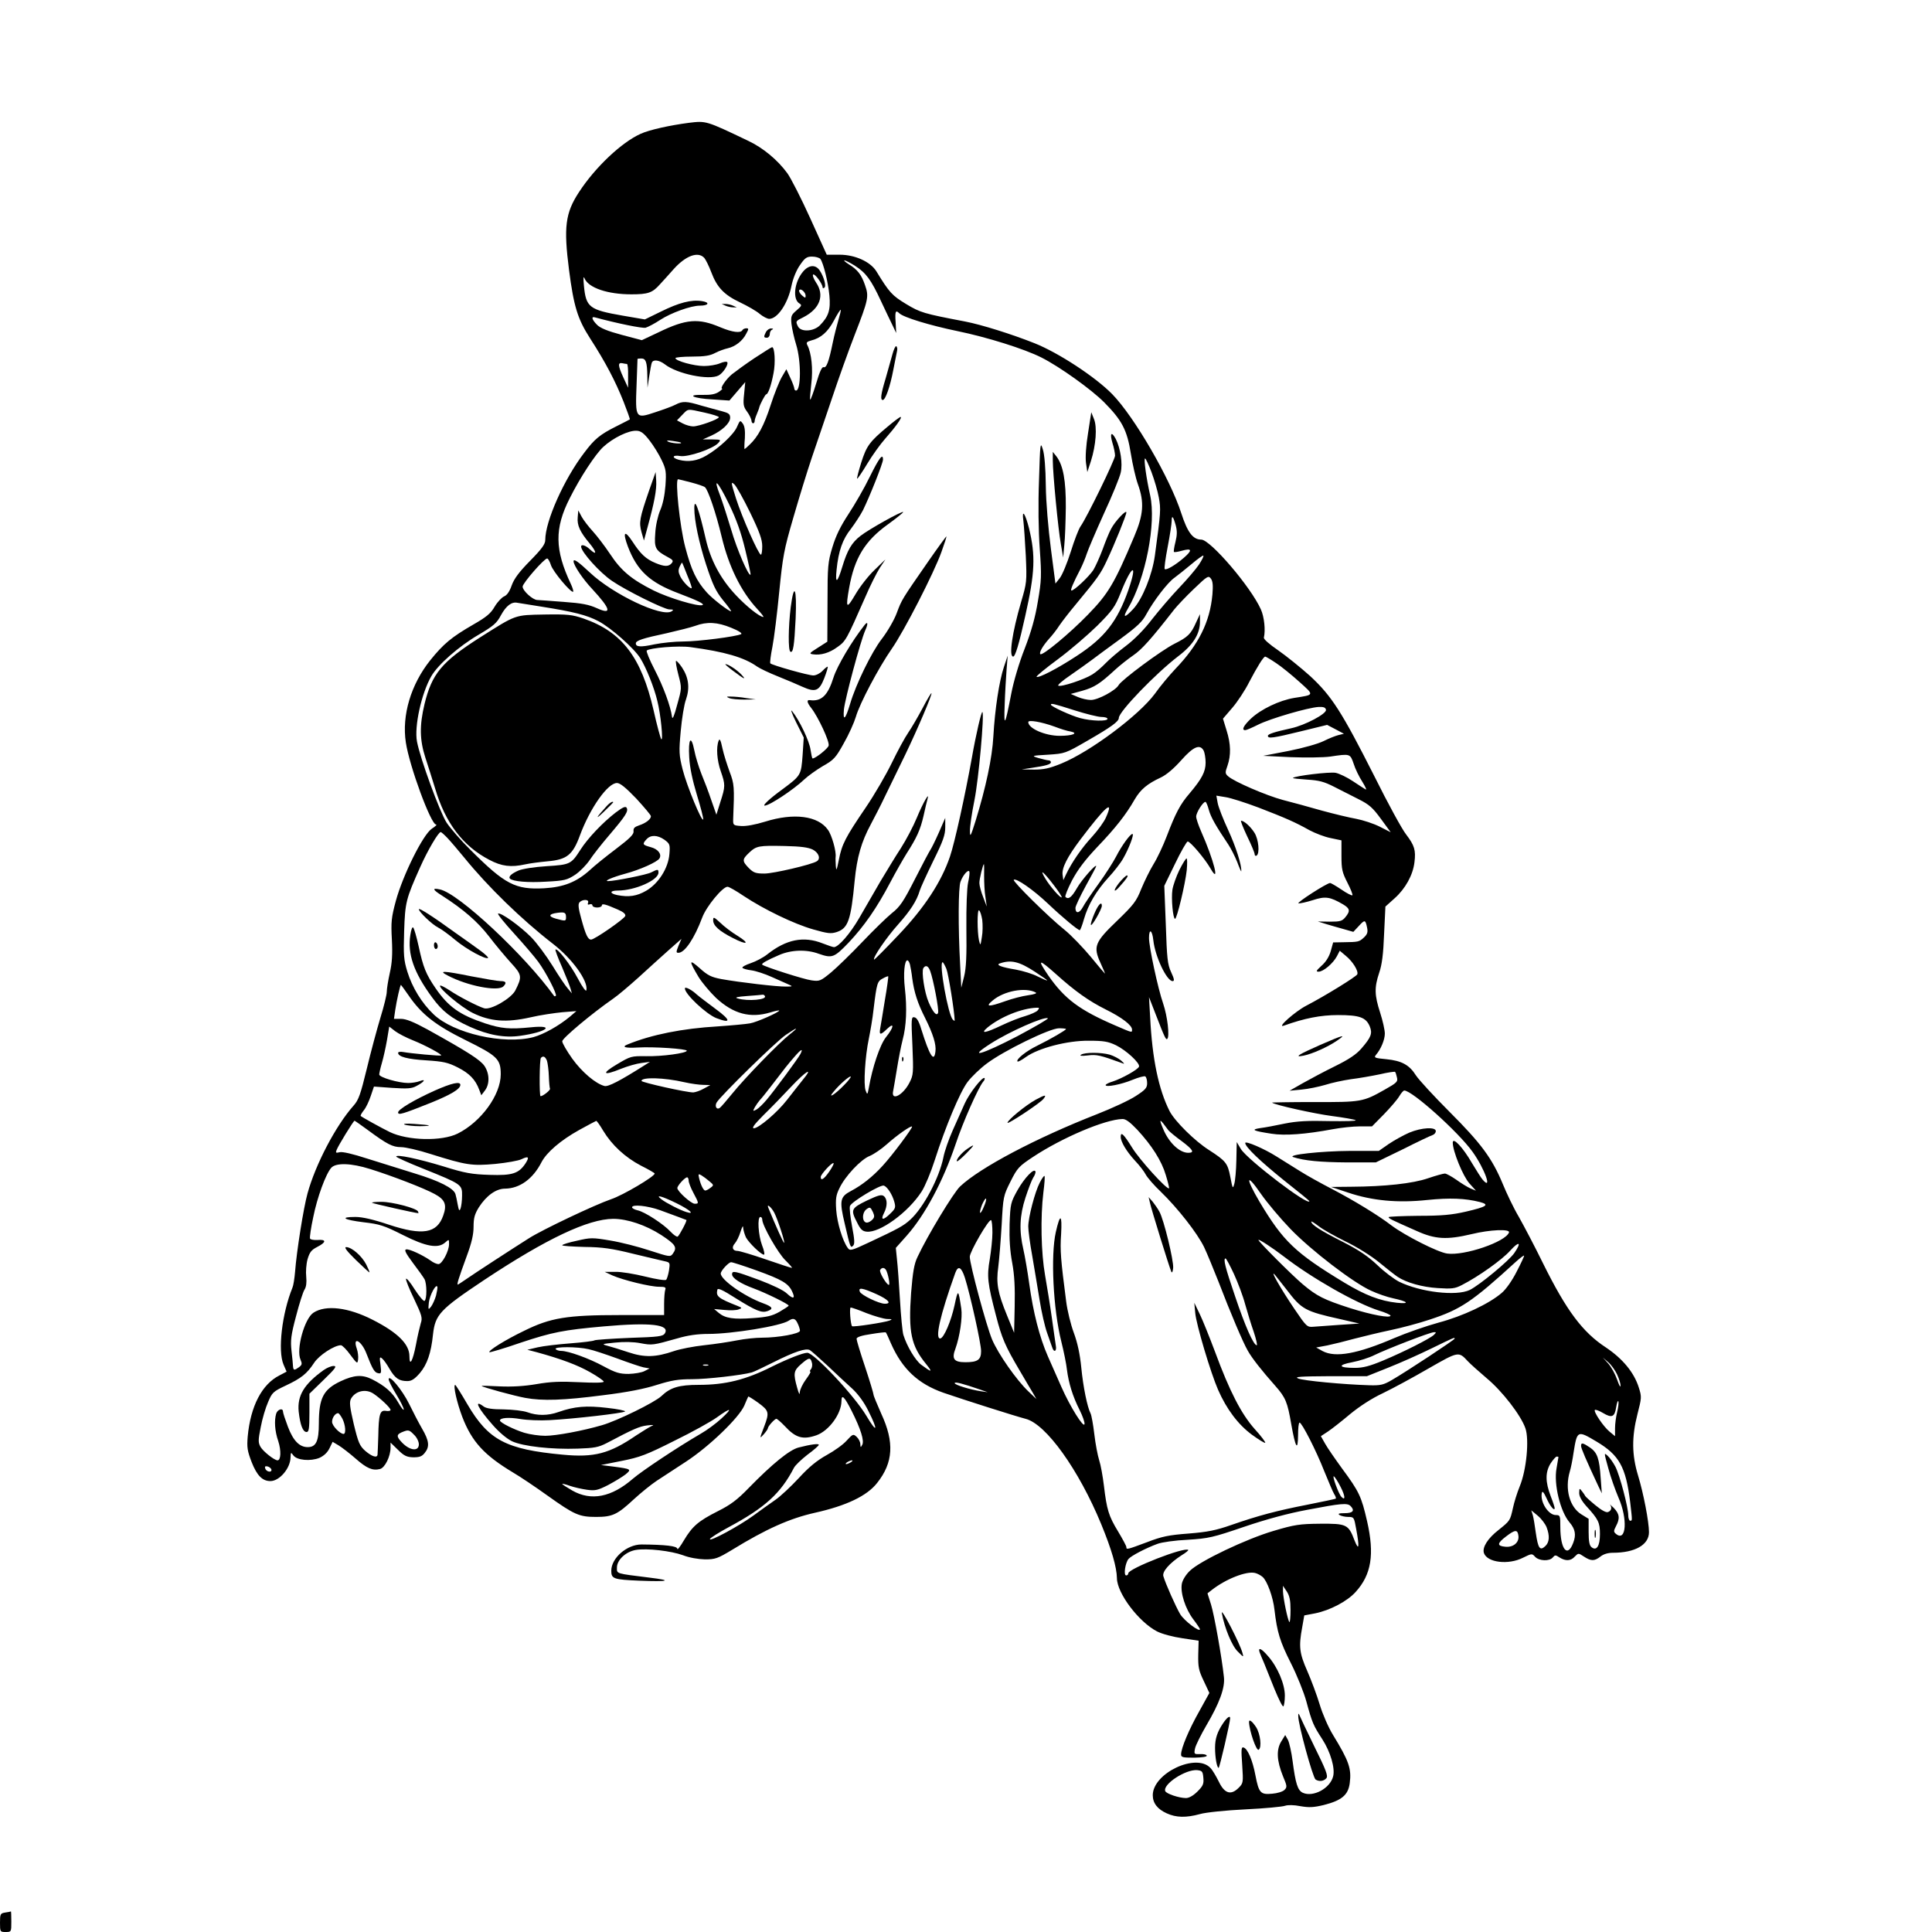<?xml version="1.0" standalone="no"?>
<!DOCTYPE svg PUBLIC "-//W3C//DTD SVG 20010904//EN"
 "http://www.w3.org/TR/2001/REC-SVG-20010904/DTD/svg10.dtd">
<svg version="1.0" xmlns="http://www.w3.org/2000/svg"
 width="1024pt" height="1024pt" viewBox="0 0 1024 1024"
 preserveAspectRatio="xMidYMid meet">

<g transform="translate(0,1024) scale(0.1,-0.1)"
fill="#000000" stroke="none">
<path d="M3651 9589 c-100 -13 -209 -37 -255 -58 -101 -45 -241 -177 -327
-309 -73 -111 -82 -186 -53 -413 25 -192 45 -259 112 -363 82 -127 134 -227
177 -335 20 -51 35 -93 33 -94 -1 -1 -34 -18 -72 -37 -86 -43 -115 -67 -169
-139 -108 -141 -207 -364 -207 -463 0 -22 -18 -47 -80 -110 -59 -60 -85 -95
-98 -131 -11 -32 -25 -52 -40 -58 -12 -5 -35 -29 -50 -54 -21 -37 -45 -56
-113 -95 -116 -67 -158 -102 -229 -190 -102 -128 -151 -291 -129 -435 19 -126
133 -435 160 -435 7 0 -3 -10 -22 -22 -47 -31 -154 -247 -191 -383 -24 -89
-26 -112 -21 -205 4 -79 1 -124 -11 -177 -9 -40 -16 -85 -16 -100 0 -15 -15
-77 -34 -138 -18 -60 -51 -182 -72 -270 -33 -135 -43 -165 -70 -195 -95 -107
-202 -312 -244 -465 -21 -75 -58 -308 -66 -415 -3 -36 -9 -74 -14 -85 -55
-135 -79 -334 -47 -408 l16 -37 -38 -20 c-93 -47 -153 -163 -168 -323 -5 -59
-2 -77 21 -137 28 -71 57 -100 99 -100 49 0 107 69 107 127 1 26 2 27 15 9 19
-26 91 -32 138 -13 24 11 42 28 53 50 l17 35 32 -19 c18 -11 58 -42 89 -69 60
-53 91 -66 130 -56 26 6 56 67 56 113 l0 27 39 -38 c32 -32 47 -39 81 -40 33
0 46 4 61 23 27 33 24 64 -14 129 -18 31 -49 91 -69 132 -36 73 -108 160 -108
129 0 -7 18 -43 40 -79 22 -36 40 -72 40 -80 0 -8 -13 8 -29 36 -31 54 -69 88
-140 124 -51 25 -94 23 -166 -11 -91 -43 -115 -89 -115 -224 0 -94 -15 -125
-59 -125 -44 0 -77 34 -105 108 -14 37 -26 73 -26 80 0 21 -28 13 -36 -10 -11
-37 -8 -92 11 -147 16 -49 14 -101 -4 -101 -17 0 -76 47 -90 71 -13 23 -13 36
1 105 8 44 26 104 39 133 21 50 27 56 93 87 83 39 113 63 151 121 26 40 107
93 142 93 7 0 30 -23 50 -51 36 -48 38 -49 41 -24 2 15 -1 40 -7 57 -24 69 26
42 52 -28 31 -80 42 -99 61 -102 17 -4 18 1 13 43 -6 41 -5 46 8 35 8 -6 26
-31 40 -56 29 -49 50 -64 94 -64 22 0 38 10 66 42 39 46 60 107 70 205 12 106
36 132 273 290 329 218 549 322 682 323 75 0 173 -33 255 -86 76 -50 86 -65
61 -99 -13 -18 -17 -17 -122 17 -60 20 -154 44 -209 53 -95 16 -104 16 -177
-1 -43 -9 -78 -20 -78 -24 0 -4 53 -7 118 -9 95 -1 144 -8 257 -36 77 -18 153
-37 169 -40 27 -6 28 -8 22 -48 -4 -23 -11 -46 -15 -50 -5 -5 -55 3 -111 17
-57 14 -128 26 -159 25 l-56 0 41 -19 c57 -25 200 -60 247 -60 32 0 38 -3 33
-16 -3 -9 -6 -42 -6 -75 l0 -59 -232 0 c-283 0 -370 -14 -511 -84 -96 -46
-191 -105 -183 -113 2 -2 78 20 167 51 166 55 225 67 440 86 247 22 351 10
323 -37 -10 -16 -32 -19 -187 -24 -96 -4 -180 -10 -186 -13 -5 -4 -63 -11
-128 -16 -65 -5 -143 -14 -173 -21 l-55 -13 50 -13 c131 -36 216 -68 283 -106
39 -22 72 -45 72 -50 0 -6 -48 -7 -129 -3 -100 5 -152 3 -227 -10 -65 -11
-130 -15 -196 -12 -54 3 -97 4 -95 2 7 -7 175 -53 231 -63 91 -17 203 -13 412
14 130 16 221 34 286 55 77 24 112 30 185 30 79 0 264 21 318 36 11 3 63 28
115 54 112 56 171 76 193 64 8 -5 51 -43 95 -84 43 -41 101 -95 129 -120 32
-30 63 -72 86 -119 53 -105 46 -121 -11 -25 -63 106 -277 334 -313 334 -23 0
-104 -32 -189 -74 -137 -69 -245 -96 -386 -96 -106 0 -151 -14 -199 -60 -35
-33 -234 -131 -315 -154 -99 -29 -242 -56 -300 -56 -31 0 -81 7 -111 16 -55
17 -129 54 -129 65 0 15 49 18 108 8 35 -6 105 -9 155 -6 131 7 391 37 400 46
4 4 -39 13 -95 19 -109 13 -173 8 -258 -22 -56 -20 -113 -20 -165 -1 -23 8
-77 14 -126 15 -59 0 -91 5 -105 15 -56 42 -31 -9 48 -98 34 -39 75 -73 102
-86 58 -27 210 -44 349 -39 87 3 109 7 152 29 142 75 174 89 215 94 35 4 40 3
22 -4 -12 -6 -48 -28 -80 -49 -142 -97 -222 -118 -390 -102 -300 28 -393 77
-504 266 -33 57 -63 104 -65 104 -13 0 9 -95 37 -169 51 -133 117 -204 270
-296 36 -21 118 -76 182 -122 143 -102 168 -113 258 -113 87 0 113 13 200 94
36 33 90 77 120 97 30 20 100 65 156 102 124 81 281 233 309 297 10 25 20 46
21 48 1 2 25 -13 53 -33 57 -42 60 -51 31 -127 -25 -65 -25 -66 0 -38 11 13
20 26 20 30 0 10 36 50 45 50 4 0 24 -17 44 -38 59 -64 97 -74 169 -49 66 24
131 113 132 180 0 40 15 26 54 -51 49 -97 68 -160 56 -180 -8 -15 -9 -15 -10
4 0 11 -9 29 -19 38 -18 17 -21 16 -53 -19 -18 -21 -66 -55 -106 -77 -52 -29
-94 -63 -148 -122 -41 -44 -97 -97 -125 -116 -28 -19 -80 -57 -116 -83 -75
-55 -236 -142 -230 -124 2 6 46 34 98 62 194 104 277 180 347 315 7 14 40 45
72 70 33 24 60 48 60 52 0 8 -41 3 -107 -14 -48 -12 -140 -87 -265 -215 -60
-62 -96 -89 -162 -122 -105 -53 -136 -80 -181 -155 -19 -33 -35 -53 -35 -45 0
15 -65 22 -190 23 -77 0 -160 -72 -160 -139 0 -43 11 -47 150 -53 154 -6 178
1 55 16 -185 23 -175 20 -175 54 0 40 47 84 100 93 59 10 187 -5 250 -28 33
-13 80 -21 116 -22 55 0 67 4 145 51 181 111 305 166 438 196 166 37 276 89
330 158 86 108 92 216 22 367 -22 50 -41 95 -41 101 0 6 -20 73 -45 148 -25
74 -45 141 -45 148 0 9 27 18 76 25 42 7 77 11 79 9 2 -1 15 -29 28 -60 60
-135 144 -213 278 -260 107 -37 381 -124 435 -138 108 -27 282 -270 401 -559
55 -134 82 -227 83 -286 1 -80 116 -232 213 -282 28 -14 85 -29 134 -36 l86
-13 -2 -74 c-1 -65 2 -83 29 -139 l30 -64 -53 -96 c-55 -97 -97 -197 -97 -230
0 -15 9 -17 70 -17 42 1 69 5 66 11 -2 6 -18 9 -36 8 -31 -1 -32 0 -26 30 4
18 31 72 60 122 69 117 100 200 93 257 -11 104 -51 328 -68 383 l-19 60 23 18
c74 58 183 101 229 90 13 -3 31 -13 40 -21 24 -20 56 -108 63 -174 14 -119 29
-168 86 -281 33 -65 70 -157 83 -205 31 -114 37 -127 85 -201 43 -67 68 -152
57 -196 -16 -64 -106 -112 -161 -87 -27 13 -38 47 -54 169 -6 46 -17 95 -24
110 l-15 27 -21 -34 c-27 -44 -24 -102 9 -184 22 -52 23 -58 8 -73 -9 -9 -38
-18 -65 -20 -62 -6 -71 4 -89 98 -15 79 -41 141 -63 147 -12 4 -13 -11 -7 -92
6 -94 6 -97 -19 -122 -41 -41 -75 -30 -105 33 -14 28 -33 61 -44 72 -75 82
-306 -27 -306 -144 0 -42 25 -74 74 -96 50 -23 103 -24 176 -4 30 9 138 20
241 25 103 5 197 14 210 19 15 5 46 5 81 -2 46 -8 70 -7 124 6 95 24 130 53
138 116 10 77 -4 117 -89 256 -24 39 -55 110 -70 160 -15 50 -45 130 -66 178
-42 95 -46 130 -27 232 l11 63 58 11 c79 16 170 64 214 113 84 92 101 200 61
375 -30 131 -42 157 -133 280 -37 51 -78 110 -90 132 l-22 39 38 25 c21 14 73
55 117 92 50 41 114 83 174 111 52 25 161 84 242 131 159 91 159 91 208 38 14
-15 59 -55 100 -90 82 -68 181 -196 205 -265 21 -60 6 -221 -30 -308 -14 -34
-30 -86 -36 -115 -15 -67 -15 -67 -76 -116 -58 -45 -87 -92 -78 -122 17 -51
130 -65 208 -25 45 22 47 23 63 5 21 -23 77 -25 94 -4 12 14 15 14 36 0 32
-20 60 -19 81 5 19 19 19 19 48 0 38 -25 56 -25 88 0 16 13 40 20 66 20 117 0
191 42 191 109 0 55 -29 206 -58 301 -33 109 -34 203 -3 325 22 86 23 91 7
141 -25 80 -86 153 -174 212 -124 81 -209 195 -333 445 -43 88 -101 198 -128
246 -28 47 -66 127 -86 176 -56 135 -114 214 -282 382 -83 83 -163 170 -178
193 -35 56 -76 78 -157 86 -62 6 -67 8 -55 23 26 30 47 80 47 113 0 18 -11 68
-25 111 -30 93 -31 133 -5 211 15 43 22 100 26 205 l7 146 49 44 c57 51 97
123 105 191 8 64 0 89 -44 147 -21 26 -97 165 -168 308 -173 342 -226 425
-340 531 -50 45 -127 107 -170 137 -47 32 -79 60 -76 68 9 39 2 109 -16 149
-53 119 -268 370 -316 370 -44 0 -73 38 -106 140 -59 183 -248 510 -366 631
-89 91 -284 219 -412 270 -121 48 -280 98 -368 115 -220 42 -237 47 -313 93
-74 45 -88 60 -157 173 -32 51 -113 88 -195 88 l-68 0 -87 192 c-48 106 -103
214 -122 240 -51 70 -129 135 -208 172 -224 107 -222 106 -314 95z m82 -716
c8 -10 25 -44 37 -76 30 -80 68 -120 153 -160 40 -19 87 -46 104 -61 17 -14
40 -26 50 -26 44 0 99 81 118 175 8 39 26 83 45 110 26 38 36 45 64 45 19 0
38 -6 44 -12 16 -22 41 -121 48 -194 7 -77 -4 -111 -51 -159 -33 -32 -99 -36
-115 -6 -14 28 -14 29 29 50 87 45 113 116 66 184 -13 20 -20 39 -15 42 9 6
50 -50 50 -68 0 -5 4 -6 9 -2 12 7 -2 58 -24 91 -22 33 -58 31 -89 -6 -47 -56
-56 -148 -18 -169 13 -8 11 -13 -16 -36 -28 -24 -31 -30 -27 -72 3 -25 14 -75
25 -110 27 -88 26 -243 -1 -243 -5 0 -9 5 -9 11 0 5 -9 31 -21 56 l-21 46 -24
-41 c-13 -22 -40 -89 -59 -148 -35 -109 -68 -170 -112 -211 -13 -13 -25 -23
-27 -23 -1 0 -1 26 2 58 2 40 -1 63 -11 77 -14 19 -15 18 -30 -16 -16 -40 -96
-115 -164 -154 -47 -28 -95 -35 -145 -22 -40 11 -34 27 7 20 42 -7 173 38 201
68 17 19 16 19 -32 20 l-49 0 45 20 c57 26 100 66 100 95 0 19 -8 25 -42 34
-24 6 -73 20 -110 30 -79 24 -100 25 -138 5 -15 -8 -64 -26 -107 -40 -105 -35
-106 -34 -99 145 3 74 5 136 5 138 1 1 10 2 20 2 24 0 31 -18 32 -93 l1 -62 9
60 c5 33 11 66 14 73 7 18 39 14 69 -9 65 -51 235 -86 285 -59 23 12 53 58 46
70 -3 5 -20 3 -40 -6 -19 -8 -56 -14 -84 -14 -52 0 -151 27 -151 42 0 4 39 8
88 8 66 0 96 5 122 19 19 10 49 21 67 25 40 9 79 39 98 77 14 25 14 29 1 29
-8 0 -18 -4 -21 -10 -10 -17 -53 -11 -116 15 -117 50 -182 45 -330 -27 l-87
-41 -106 28 c-75 20 -114 36 -131 53 -27 27 -33 46 -12 40 122 -33 251 -59
269 -55 13 4 48 22 78 42 57 37 162 75 209 75 47 0 56 17 12 24 -57 9 -122 -8
-219 -56 l-84 -41 -117 20 c-178 31 -195 44 -206 159 -4 43 -3 53 4 37 22 -49
122 -83 248 -83 87 0 111 8 150 52 17 18 50 55 74 82 64 71 129 95 162 59z
m799 -42 c58 -37 85 -74 137 -186 23 -49 51 -108 62 -130 l19 -40 -3 58 c-4
56 0 66 19 47 22 -22 160 -64 309 -95 156 -32 354 -94 445 -140 97 -49 263
-168 332 -237 95 -96 122 -147 142 -274 9 -55 25 -127 37 -160 35 -97 30 -162
-20 -279 -105 -249 -137 -302 -245 -413 -97 -100 -242 -220 -252 -209 -8 8 14
45 46 81 16 17 41 49 55 71 15 22 53 71 84 108 119 144 134 164 168 237 40 84
103 240 103 254 0 17 -61 -48 -81 -87 -11 -20 -31 -70 -45 -109 -15 -40 -37
-89 -49 -109 -23 -35 -101 -109 -116 -109 -8 0 9 40 48 115 11 22 26 58 33 80
7 22 48 118 91 213 44 95 84 193 89 217 11 48 -1 128 -26 178 -23 43 -33 31
-18 -20 8 -25 14 -56 14 -68 0 -21 -149 -327 -183 -375 -10 -14 -33 -74 -52
-135 -19 -60 -45 -123 -58 -139 l-23 -29 -24 184 c-14 107 -26 247 -27 334 -1
93 -7 167 -16 194 -13 42 -14 33 -20 -164 -5 -126 -3 -271 4 -365 10 -142 9
-166 -10 -277 -14 -86 -35 -160 -70 -251 -30 -76 -59 -175 -71 -238 -33 -172
-40 -184 -35 -59 2 61 7 144 10 185 l6 75 -20 -60 c-25 -74 -48 -225 -56 -368
-6 -113 -40 -272 -94 -447 -26 -83 -30 -90 -30 -55 -1 22 10 96 24 165 22 110
53 455 42 466 -5 6 -34 -117 -56 -243 -36 -200 -91 -450 -116 -523 -46 -135
-135 -271 -274 -417 -69 -73 -127 -131 -128 -129 -9 9 66 118 127 186 64 72
99 125 115 180 4 14 36 84 71 156 53 107 64 139 64 180 l0 49 -34 -78 c-19
-43 -39 -83 -44 -90 -5 -7 -42 -76 -82 -155 -62 -122 -80 -148 -123 -182 -27
-22 -97 -90 -156 -152 -58 -61 -133 -134 -165 -161 -57 -47 -62 -49 -105 -43
-39 5 -246 71 -261 83 -6 6 24 23 89 51 64 28 145 31 210 7 72 -25 82 -21 159
59 82 87 149 183 221 320 29 55 68 123 86 152 54 84 73 126 90 200 8 38 18 78
21 89 13 44 -24 -20 -57 -100 -18 -44 -56 -116 -84 -160 -29 -44 -77 -124
-109 -177 -31 -54 -81 -140 -111 -192 -49 -85 -111 -156 -135 -156 -5 0 -32 9
-60 20 -101 40 -193 21 -293 -58 -21 -17 -61 -38 -88 -47 -27 -9 -47 -20 -44
-24 2 -5 24 -11 48 -14 23 -3 72 -19 107 -35 36 -16 76 -34 90 -40 23 -10 22
-11 -15 -11 -44 -1 -243 22 -343 40 -52 10 -71 19 -114 58 -57 50 -58 41 -5
-48 18 -29 59 -78 92 -110 92 -85 181 -109 288 -77 26 8 47 12 47 10 0 -9
-119 -62 -155 -68 -22 -4 -98 -11 -170 -16 -189 -11 -352 -44 -477 -95 -36
-14 -16 -21 52 -17 85 5 260 -7 260 -17 0 -13 -132 -31 -216 -29 -78 1 -82 0
-154 -43 -85 -50 -74 -63 21 -24 35 14 84 28 109 31 l45 6 -30 -19 c-128 -81
-191 -114 -211 -109 -47 12 -120 74 -171 145 -29 41 -53 82 -53 92 0 16 155
146 270 226 25 17 85 68 135 113 49 45 121 110 158 143 l69 61 -16 -37 c-13
-33 -13 -37 0 -37 33 0 84 75 126 187 22 59 108 163 134 163 8 0 46 -22 86
-49 107 -71 266 -148 368 -177 77 -22 94 -24 125 -14 60 20 75 62 95 273 12
124 36 206 85 297 19 36 54 103 76 150 23 47 71 146 107 220 67 139 144 321
139 326 -2 2 -23 -33 -47 -79 -24 -45 -58 -104 -76 -130 -18 -26 -57 -98 -87
-160 -30 -62 -92 -169 -139 -238 -106 -156 -126 -193 -142 -277 -11 -55 -14
-61 -16 -32 -1 19 -2 41 -1 48 4 29 -20 116 -41 144 -52 74 -180 91 -333 43
-52 -16 -101 -25 -127 -23 -42 3 -43 4 -42 38 7 169 6 185 -19 250 -13 36 -31
91 -38 124 -9 44 -15 54 -20 40 -14 -35 -9 -104 11 -161 25 -72 25 -81 -2
-164 l-21 -67 -27 77 c-14 42 -38 105 -53 141 -14 36 -31 91 -37 123 -17 85
-33 62 -27 -37 3 -54 17 -121 41 -200 20 -65 35 -123 33 -129 -6 -18 -87 178
-109 265 -19 76 -20 93 -10 203 6 66 18 142 28 168 21 61 14 116 -21 169 -15
22 -29 37 -32 35 -3 -3 3 -37 13 -75 18 -69 18 -69 -7 -158 -15 -58 -25 -80
-27 -64 -8 58 -46 161 -92 250 -27 52 -46 98 -42 102 15 14 168 27 232 18 180
-24 284 -54 353 -103 16 -11 65 -34 110 -52 45 -18 104 -43 130 -55 69 -31 89
-23 116 46 12 31 20 58 18 60 -2 2 -14 -7 -27 -21 -13 -14 -35 -25 -49 -25
-27 0 -218 54 -228 64 -3 3 2 43 11 88 9 46 25 176 36 290 19 190 25 224 75
395 30 104 74 247 98 318 25 72 72 213 107 315 34 102 88 253 120 335 73 188
76 203 55 263 -19 56 -40 83 -86 111 -19 12 -29 21 -23 21 5 0 31 -13 56 -29z
m-262 -159 c0 -13 -3 -12 -20 3 -11 10 -17 22 -14 27 8 12 34 -11 34 -30z
m174 -127 c-8 -28 -22 -81 -30 -120 -21 -103 -34 -137 -49 -131 -8 3 -21 -24
-39 -86 -15 -49 -29 -88 -32 -86 -2 3 1 40 6 84 10 78 1 163 -21 205 -7 13 -3
18 19 24 53 13 89 45 122 106 17 33 34 59 36 57 2 -2 -4 -26 -12 -53z m-1121
-234 c4 -1 7 -29 6 -63 l0 -63 -25 54 c-29 64 -30 80 -6 76 9 -2 20 -4 25 -4z
m412 -258 c41 -9 75 -20 75 -24 0 -11 -106 -49 -136 -49 -14 0 -39 7 -56 16
l-30 16 28 29 c33 34 24 33 119 12z m-292 -148 c21 -27 50 -74 64 -104 23 -48
25 -62 20 -135 -4 -51 -14 -100 -28 -131 -12 -29 -24 -80 -26 -121 -6 -79 0
-91 67 -127 27 -14 30 -20 20 -32 -16 -19 -38 -19 -86 1 -50 21 -78 46 -122
114 -42 64 -53 50 -24 -27 49 -128 116 -190 267 -247 103 -39 142 -58 128 -63
-24 -9 -179 38 -258 77 -118 59 -173 105 -231 193 -28 42 -70 97 -92 121 -22
24 -49 59 -59 77 l-18 34 -3 -37 c-4 -42 12 -77 63 -138 38 -46 40 -67 2 -32
-23 22 -47 29 -47 15 0 -28 100 -139 164 -182 71 -49 276 -151 304 -151 21 0
24 -2 12 -10 -52 -33 -311 90 -433 205 -62 58 -87 76 -87 60 0 -21 49 -94 99
-147 98 -106 106 -138 26 -102 -44 20 -81 27 -178 34 -67 5 -130 10 -139 10
-24 0 -78 49 -78 71 0 18 114 149 130 149 5 0 14 -16 20 -35 11 -35 108 -150
118 -141 2 3 -3 21 -12 40 -86 182 -88 295 -6 456 55 110 136 233 177 271 53
49 136 89 178 86 22 -1 39 -14 68 -52z m166 -11 c10 -9 -55 -3 -69 6 -10 6 -2
7 25 3 22 -3 42 -7 44 -9z m2494 -156 c15 -40 33 -101 39 -135 11 -62 11 -73
-21 -308 -14 -102 -66 -230 -114 -282 -47 -51 -59 -49 -28 3 93 158 150 450
117 599 -20 88 -35 195 -27 195 4 0 19 -33 34 -72z m-2440 -55 c34 -9 67 -20
73 -25 17 -13 59 -138 89 -263 37 -156 102 -289 188 -382 22 -24 37 -43 33
-43 -19 0 -89 55 -146 116 -81 86 -134 185 -160 300 -36 158 -60 222 -60 160
0 -65 24 -180 63 -300 35 -106 50 -138 89 -187 27 -32 46 -59 43 -59 -13 0
-97 65 -128 99 -56 62 -83 119 -115 241 -29 109 -55 360 -38 360 3 0 34 -8 69
-17z m313 -160 c50 -103 64 -143 64 -178 0 -25 -3 -45 -7 -45 -13 1 -100 198
-132 298 -27 86 -28 92 -9 75 11 -10 49 -78 84 -150z m-112 45 c39 -81 64
-150 86 -242 17 -70 30 -130 28 -132 -10 -10 -73 136 -102 237 -19 63 -45 144
-59 182 -41 105 -13 79 47 -45z m2367 -110 c9 -33 8 -54 -1 -91 -7 -27 -10
-50 -8 -52 2 -3 21 0 42 6 54 15 57 3 11 -37 -45 -39 -94 -68 -102 -60 -3 3 4
56 16 118 12 62 21 123 21 136 0 34 8 26 21 -20z m124 -210 c-16 -24 -63 -79
-105 -123 -42 -44 -106 -119 -143 -166 -41 -54 -94 -108 -139 -142 -40 -30
-89 -72 -108 -92 -19 -20 -51 -48 -71 -60 -41 -26 -166 -68 -180 -59 -5 3 24
28 64 55 39 27 91 64 115 82 23 18 92 68 152 112 87 64 115 90 136 130 40 73
114 169 149 193 16 12 57 44 89 71 33 28 62 49 64 46 3 -3 -8 -24 -23 -47z
m-2712 -58 c15 -35 25 -65 23 -67 -7 -7 -46 33 -60 61 -11 22 -12 34 -4 52 6
13 12 23 13 22 2 -2 14 -32 28 -68z m2338 -76 c-59 -168 -126 -254 -275 -351
-102 -67 -203 -119 -212 -110 -3 3 48 45 113 93 65 48 159 129 209 178 81 81
94 100 123 172 60 152 93 166 42 18z m445 -25 c-13 -145 -73 -266 -196 -394
-31 -33 -81 -92 -109 -132 -84 -114 -342 -307 -496 -370 -64 -26 -93 -32 -145
-32 l-65 1 52 8 c76 11 103 19 103 30 0 6 -6 10 -12 10 -7 0 -31 6 -53 12 -40
12 -39 13 50 18 89 6 91 6 210 75 125 72 165 101 165 120 0 33 196 236 315
327 79 60 115 118 115 183 l0 40 -21 -45 c-27 -61 -44 -77 -114 -112 -70 -35
-281 -192 -296 -219 -15 -28 -109 -79 -147 -79 -18 0 -49 7 -70 16 l-37 16 62
17 c63 18 93 37 173 111 25 23 68 57 97 77 44 30 94 85 216 242 15 19 62 69
104 109 72 69 78 73 91 55 10 -13 12 -36 8 -84z m-3558 -64 c171 -27 243 -45
305 -78 66 -35 188 -143 221 -196 31 -50 73 -154 90 -226 18 -70 32 -213 21
-203 -4 4 -23 73 -41 154 -65 281 -167 415 -372 486 -59 20 -83 23 -206 21
-160 -3 -148 1 -341 -121 -204 -130 -256 -193 -295 -354 -27 -113 -26 -190 5
-285 14 -43 37 -115 51 -161 54 -183 147 -306 287 -379 66 -35 115 -41 192
-24 22 5 75 12 118 16 102 9 133 34 171 138 54 145 147 277 196 277 17 0 47
-25 102 -82 42 -46 78 -88 78 -94 0 -16 -27 -37 -64 -49 -23 -8 -30 -15 -28
-31 2 -16 -20 -38 -94 -94 -53 -40 -115 -90 -137 -111 -71 -64 -139 -91 -243
-97 -152 -8 -207 20 -390 203 -50 49 -107 115 -127 145 -36 56 -140 339 -157
430 -15 80 24 256 76 346 35 61 145 158 251 220 78 46 96 61 118 103 28 51 57
73 88 66 10 -2 67 -11 125 -20z m1007 -112 c40 -16 61 -30 53 -34 -25 -13
-228 -39 -307 -39 -44 0 -112 -7 -152 -15 -74 -16 -99 -14 -99 5 0 15 37 27
164 54 61 14 129 31 151 39 62 23 117 20 190 -10z m2888 -187 c29 -19 84 -64
124 -100 80 -72 81 -68 -27 -85 -79 -13 -177 -60 -230 -110 -39 -37 -51 -61
-30 -61 6 0 36 13 68 29 63 32 265 91 321 94 26 1 36 -2 39 -15 4 -21 -111
-82 -185 -98 -91 -20 -123 -31 -123 -40 0 -16 28 -12 175 24 l139 34 44 -23
45 -24 -29 -7 c-16 -4 -51 -18 -79 -32 -28 -14 -109 -37 -185 -52 l-135 -26
145 -7 c80 -3 174 -2 210 3 107 16 106 16 125 -39 8 -26 29 -69 46 -95 16 -26
24 -44 17 -40 -7 4 -38 24 -68 44 -30 20 -71 40 -91 44 -32 6 -215 -16 -226
-27 -2 -3 32 -6 75 -9 64 -4 90 -11 143 -38 35 -18 94 -48 130 -66 56 -28 75
-45 118 -104 l52 -71 -59 30 c-32 16 -87 34 -123 41 -35 6 -118 26 -184 44
-66 19 -158 44 -205 56 -87 23 -261 98 -291 126 -16 14 -16 20 -3 56 19 55 18
115 -5 187 l-19 62 49 57 c27 31 68 93 90 137 43 82 76 135 85 135 3 0 29 -15
57 -34z m-1067 -251 c60 -19 124 -35 142 -35 17 0 32 -4 32 -10 0 -14 -86 -12
-145 4 -49 13 -155 62 -155 71 0 9 16 5 126 -30z m-107 -86 c31 -12 69 -24 85
-26 45 -9 10 -23 -57 -23 -77 0 -167 39 -167 73 0 13 70 1 139 -24z m791 -128
c5 -11 10 -39 10 -63 0 -48 -20 -86 -85 -163 -50 -58 -74 -104 -121 -227 -19
-50 -50 -116 -70 -148 -19 -31 -48 -90 -65 -131 -26 -66 -40 -84 -128 -169
-119 -114 -128 -137 -88 -224 14 -31 25 -56 23 -56 -1 0 -35 40 -75 89 -41 49
-103 114 -139 143 -85 68 -276 257 -269 265 12 11 104 -53 182 -127 78 -74
158 -140 168 -140 3 0 13 26 22 58 22 77 66 151 129 220 29 31 65 77 79 102
30 52 60 130 49 130 -12 0 -58 -64 -86 -119 -15 -29 -57 -95 -94 -146 -37 -51
-75 -107 -84 -125 -18 -32 -38 -33 -38 -2 0 9 25 62 55 117 30 54 55 101 55
104 0 15 -77 -72 -102 -116 -28 -49 -45 -62 -61 -47 -4 4 12 43 35 88 31 58
68 107 133 176 95 99 153 172 199 253 31 53 67 83 138 116 30 14 70 48 109 92
65 73 99 87 119 50z m290 -301 c145 -56 195 -78 270 -120 30 -16 81 -36 113
-42 l57 -12 0 -82 c0 -72 4 -88 32 -143 17 -33 29 -63 26 -66 -3 -3 -29 10
-58 30 -28 19 -56 35 -60 35 -17 0 -180 -105 -168 -108 8 -1 41 6 76 17 67 22
91 18 160 -22 37 -22 40 -35 13 -68 -17 -21 -28 -24 -82 -24 l-64 1 45 -14
c25 -7 67 -20 94 -27 l49 -14 29 31 c32 35 35 34 44 -9 5 -24 1 -35 -17 -52
-25 -23 -29 -24 -109 -25 l-54 -1 -13 -47 c-9 -30 -26 -57 -49 -77 -28 -26
-31 -31 -15 -31 25 0 77 44 97 82 l15 29 32 -27 c36 -29 68 -80 61 -98 -5 -12
-170 -114 -270 -166 -60 -31 -161 -121 -119 -106 109 39 194 56 287 56 113 0
148 -12 168 -60 15 -37 8 -57 -45 -118 -27 -31 -66 -57 -139 -93 -55 -27 -132
-68 -171 -90 l-70 -40 63 6 c35 3 92 15 126 25 34 11 95 24 136 30 41 5 110
17 153 26 42 10 79 15 81 13 3 -2 7 -15 10 -29 6 -23 0 -29 -66 -66 -113 -64
-123 -66 -374 -65 -124 0 -224 -2 -222 -3 13 -12 225 -59 317 -71 62 -8 118
-18 126 -22 7 -5 -55 -6 -138 -5 -115 3 -172 0 -237 -13 -47 -10 -105 -21
-130 -24 -53 -8 -39 -15 60 -30 70 -11 179 -3 324 24 43 8 107 15 143 15 l65
0 63 64 c34 35 71 78 81 95 10 17 22 31 27 31 42 0 287 -220 362 -325 64 -89
107 -210 53 -147 -8 9 -33 49 -56 87 -47 82 -102 141 -102 109 0 -46 54 -178
88 -216 l35 -39 -29 12 c-16 7 -50 28 -75 46 -26 18 -53 33 -61 33 -8 0 -48
-11 -89 -25 -81 -28 -230 -44 -409 -45 l-105 -1 90 -30 c128 -43 263 -56 421
-39 119 12 199 9 278 -11 53 -14 37 -25 -75 -51 -74 -17 -127 -22 -251 -22
-87 -1 -158 -4 -158 -7 0 -7 12 -13 148 -73 99 -45 161 -48 292 -17 98 24 204
28 198 9 -17 -50 -237 -125 -328 -112 -50 7 -223 95 -295 149 -70 54 -200 133
-315 193 -58 30 -134 72 -170 95 -36 22 -92 57 -125 78 -65 41 -165 84 -165
71 0 -21 80 -97 204 -197 75 -59 136 -109 136 -111 0 -31 -329 220 -363 276
l-22 37 -2 -96 c-1 -53 -6 -109 -11 -126 -8 -28 -9 -25 -21 37 -14 73 -24 85
-112 142 -75 47 -182 153 -210 207 -58 115 -92 276 -103 499 l-6 105 35 -90
c49 -127 55 -138 62 -131 13 13 1 119 -22 187 -28 80 -75 301 -75 347 0 53 17
44 23 -12 9 -85 71 -216 102 -216 11 0 9 11 -8 48 -19 41 -22 73 -28 252 l-8
205 57 117 c31 65 62 118 67 118 14 0 91 -91 121 -143 52 -91 18 44 -50 197
-14 32 -26 67 -26 78 0 21 36 78 49 78 4 0 12 -19 18 -42 11 -40 37 -85 104
-185 14 -21 35 -63 47 -93 11 -30 21 -52 21 -48 3 32 -29 131 -69 218 -27 58
-52 122 -56 144 l-7 39 49 -8 c27 -4 105 -29 174 -55z m-808 -52 c-10 -24 -44
-70 -74 -103 -54 -58 -109 -138 -138 -200 l-14 -30 -4 28 c-5 37 25 95 94 187
134 177 180 217 136 118z m-3490 -110 c17 -18 57 -65 89 -104 126 -155 303
-327 468 -455 104 -80 189 -198 179 -247 -2 -10 -20 14 -46 63 -38 72 -108
162 -118 152 -2 -2 13 -44 35 -93 21 -49 41 -100 45 -114 l7 -25 -21 25 c-12
13 -49 68 -82 122 -33 53 -84 122 -114 152 -58 58 -158 130 -174 124 -5 -2 33
-49 85 -106 51 -56 109 -124 128 -150 41 -56 101 -172 93 -180 -3 -3 -7 -3 -9
-1 -155 216 -508 546 -606 565 -42 9 -39 -1 12 -33 115 -74 188 -138 248 -215
35 -46 88 -109 117 -141 59 -64 60 -74 23 -147 -22 -42 -130 -105 -165 -94
-36 11 -136 63 -183 95 -25 16 -47 28 -50 25 -12 -11 112 -115 173 -145 92
-45 177 -52 306 -23 51 12 127 23 168 27 l75 6 -35 -30 c-58 -48 -138 -93
-193 -108 -158 -41 -424 20 -529 121 -63 60 -113 142 -139 226 -19 62 -21 88
-17 213 5 156 10 173 85 341 41 92 97 186 109 186 3 0 20 -15 36 -32z m1150
-9 c28 -21 30 -25 26 -75 -6 -76 -58 -157 -123 -195 -50 -29 -92 -35 -154 -23
-42 9 -40 24 4 24 90 0 215 55 215 95 0 19 -4 19 -39 1 -22 -12 -193 -46 -228
-46 -25 0 24 21 90 39 79 21 170 62 182 81 14 22 -7 50 -46 60 -44 12 -46 16
-22 42 22 24 58 23 95 -3z m786 -52 c32 -17 43 -49 21 -62 -28 -18 -230 -65
-277 -65 -46 0 -58 4 -83 29 -36 37 -36 46 1 81 39 37 51 39 190 36 85 -2 123
-7 148 -19z m908 -139 c0 -35 2 -85 7 -113 l7 -50 -19 50 c-11 28 -20 61 -20
74 -1 21 19 101 24 101 1 0 2 -28 1 -62z m-85 -36 c-6 -27 -10 -130 -9 -242 2
-144 -1 -211 -12 -255 l-15 -60 -6 120 c-11 201 -10 412 2 442 13 36 42 68 47
53 2 -6 -1 -32 -7 -58z m454 -13 c26 -34 45 -63 42 -65 -6 -6 -62 58 -87 100
-33 55 -10 37 45 -35z m-2468 -93 c-4 -10 -1 -13 9 -9 7 3 14 0 14 -6 0 -6 11
-11 25 -11 14 0 25 5 25 11 0 12 21 6 85 -22 30 -13 42 -24 39 -34 -7 -17
-163 -125 -181 -125 -17 0 -29 25 -52 110 -15 54 -18 77 -10 87 16 18 53 17
46 -1z m2089 -91 c3 -25 3 -66 -2 -92 -7 -46 -8 -47 -15 -18 -10 46 -10 167 0
160 6 -3 13 -26 17 -50z m-2206 14 c0 -22 -2 -22 -54 -8 -42 12 -38 25 9 31
38 5 45 1 45 -23z m1823 -251 c3 -13 9 -45 12 -73 10 -75 29 -133 68 -210 42
-84 60 -141 55 -178 -7 -61 -31 -23 -75 118 -12 41 -24 61 -36 63 -17 4 -18
-5 -11 -150 6 -144 5 -156 -15 -195 -34 -68 -100 -102 -87 -45 3 15 12 68 20
117 8 50 21 118 30 153 20 74 24 169 12 274 -9 77 -2 148 13 148 5 0 11 -10
14 -22z m663 -39 c35 -23 64 -43 64 -45 0 -3 -22 7 -49 20 -26 14 -79 30 -117
37 -79 13 -108 25 -84 33 59 20 102 10 186 -45z m110 -11 c102 -92 176 -144
264 -188 87 -43 140 -84 140 -107 0 -17 3 -18 -87 21 -191 82 -270 141 -357
266 -60 88 -52 90 40 8z m-580 27 c11 -27 43 -228 44 -274 0 -3 -4 -1 -10 5
-25 25 -75 304 -54 304 3 0 12 -16 20 -35z m-86 -11 c16 -41 48 -208 42 -222
-7 -20 -27 2 -50 56 -22 50 -39 163 -28 181 12 18 26 12 36 -15z m-240 -155
c-11 -68 -22 -136 -25 -151 -6 -35 2 -35 37 -1 40 38 36 8 -6 -44 -32 -40 -72
-159 -91 -268 -7 -38 -8 -39 -17 -15 -12 31 -3 180 17 275 8 39 20 108 25 155
17 140 20 149 49 164 14 8 27 13 29 11 1 -1 -6 -58 -18 -126z m-2525 26 c69
-101 143 -159 303 -238 168 -83 186 -100 186 -181 0 -109 -104 -252 -228 -314
-84 -42 -265 -38 -360 8 -45 22 -148 79 -154 85 -3 2 5 16 16 30 12 14 28 49
37 76 l17 50 97 -7 c79 -5 103 -4 128 10 41 21 54 40 18 26 -15 -6 -43 -10
-62 -10 -50 0 -153 30 -153 45 0 6 6 34 14 61 8 27 20 81 27 121 l12 72 31
-24 c17 -13 60 -35 95 -49 63 -25 156 -75 149 -80 -4 -4 -162 11 -200 18 -16
3 -28 1 -28 -4 0 -21 50 -34 150 -40 90 -6 114 -11 167 -38 61 -31 93 -64 113
-118 l11 -29 19 25 c26 34 25 89 -2 130 -23 33 -85 73 -301 193 -75 41 -115
57 -142 57 l-37 0 7 48 c7 48 26 132 30 132 1 0 19 -25 40 -55z m3324 15 c9
-5 -6 -10 -40 -15 -30 -4 -84 -18 -120 -31 -90 -32 -109 -31 -68 3 60 51 173
72 228 43z m-1435 -19 c13 -20 -90 -29 -144 -13 -18 5 -5 9 50 13 41 3 78 6
82 7 4 1 9 -2 12 -7z m1446 -76 c-6 -8 -36 -21 -65 -30 -30 -8 -87 -31 -127
-50 -86 -41 -116 -46 -73 -10 69 56 180 101 259 104 15 1 16 -2 6 -14z m-106
-136 c-190 -99 -271 -122 -143 -40 100 64 284 145 303 134 4 -3 -68 -45 -160
-94z m-1209 8 c-56 -44 -235 -228 -303 -312 -31 -38 -61 -73 -67 -77 -16 -12
-28 8 -17 28 18 33 315 324 367 359 63 43 73 44 20 2z m1465 29 c0 -6 -81 -53
-152 -88 -60 -29 -115 -74 -105 -84 3 -3 23 8 45 24 66 47 218 87 332 86 80 0
103 -4 145 -24 55 -27 128 -95 122 -113 -4 -15 -90 -63 -139 -79 -21 -6 -38
-15 -38 -19 0 -13 83 3 143 28 32 13 62 21 67 18 6 -4 10 -20 10 -36 0 -25 -9
-35 -60 -68 -33 -22 -126 -65 -205 -96 -322 -126 -620 -283 -726 -383 -34 -31
-175 -264 -226 -374 -18 -37 -25 -80 -34 -190 -15 -209 0 -280 79 -377 37 -46
32 -47 -26 -4 -31 24 -75 97 -94 158 -5 16 -13 100 -18 185 -5 85 -12 182 -16
216 l-6 60 57 64 c98 110 194 291 260 486 40 120 119 297 146 331 7 7 10 16 7
19 -10 10 -81 -81 -105 -135 -14 -31 -42 -94 -63 -141 -21 -47 -44 -112 -50
-145 -22 -108 -105 -266 -176 -330 -35 -32 -62 -47 -218 -120 -94 -44 -101
-46 -113 -29 -27 37 -56 132 -61 201 -4 59 -1 79 17 115 30 64 114 153 160
171 22 9 63 37 91 62 56 50 128 100 134 94 5 -5 -105 -153 -157 -209 -52 -57
-109 -102 -166 -132 -59 -31 -63 -51 -34 -173 30 -130 31 -131 45 -117 9 9 7
34 -6 102 -9 50 -15 98 -11 108 7 22 162 115 180 108 18 -7 44 -46 55 -86 8
-29 6 -36 -20 -61 -38 -38 -55 -38 -35 1 19 37 19 74 0 90 -12 10 -29 6 -90
-23 -84 -41 -88 -48 -52 -117 17 -35 28 -46 50 -48 69 -8 221 102 292 213 18
28 49 102 69 165 57 178 133 360 174 415 21 28 67 72 102 98 90 68 334 187
383 187 20 0 37 -2 37 -4z m-1408 -133 c-14 -26 -135 -190 -178 -241 -19 -23
-44 -47 -55 -53 -19 -10 -20 -9 -8 13 7 12 19 29 26 37 8 8 33 39 56 69 78
102 92 120 127 160 36 42 49 48 32 15z m-1343 -35 c4 -13 9 -50 10 -82 1 -32
4 -62 6 -66 4 -7 -37 -40 -50 -40 -7 0 -6 195 2 203 12 13 23 7 32 -15z m1353
-105 c-21 -27 -58 -73 -81 -103 -51 -66 -149 -149 -175 -150 -13 0 1 20 50 69
38 37 104 105 146 150 83 88 123 110 60 34z m222 -24 c-49 -51 -92 -77 -54
-33 33 40 84 83 89 78 3 -2 -13 -23 -35 -45z m-846 15 c35 -8 80 -14 100 -14
l37 -1 -35 -19 c-19 -11 -44 -19 -55 -20 -33 -1 -275 53 -275 61 0 21 120 18
228 -7z m2399 -251 c78 -84 130 -166 152 -241 11 -36 19 -68 17 -70 -10 -10
-157 152 -196 216 -44 71 -60 86 -60 57 0 -27 31 -78 75 -126 24 -25 50 -59
58 -75 9 -16 43 -56 78 -89 92 -89 195 -221 231 -295 17 -36 50 -117 75 -180
66 -172 132 -327 156 -368 22 -40 75 -107 146 -187 55 -62 65 -87 85 -204 22
-124 35 -147 36 -58 0 37 3 67 8 67 12 0 88 -148 131 -258 23 -56 46 -111 53
-122 7 -10 10 -21 8 -23 -3 -2 -70 -16 -150 -32 -164 -32 -261 -58 -405 -108
-80 -28 -125 -37 -225 -45 -105 -8 -141 -15 -221 -46 -107 -40 -109 -40 -109
-26 0 6 -20 43 -44 83 -50 82 -60 116 -75 242 -6 50 -17 111 -25 135 -8 25
-20 87 -26 139 -6 51 -15 101 -20 110 -17 33 -39 139 -49 242 -7 72 -20 132
-40 186 -16 43 -34 117 -40 164 -29 224 -33 271 -27 357 6 108 -5 113 -28 12
-28 -124 -14 -409 29 -580 13 -52 27 -120 30 -150 9 -70 30 -140 67 -213 16
-32 28 -66 26 -75 -4 -23 -76 92 -122 196 -20 45 -52 118 -72 163 -44 100 -78
233 -99 386 -9 65 -23 146 -31 181 -23 99 -20 179 11 274 15 46 33 93 41 106
9 13 14 28 12 33 -7 20 -58 -34 -95 -99 -36 -65 -38 -71 -42 -181 -2 -78 2
-142 14 -205 12 -65 15 -131 13 -230 l-3 -140 -38 93 c-49 120 -58 169 -46
256 5 39 13 139 18 223 8 150 9 154 47 230 36 72 45 81 119 130 154 102 382
199 474 201 17 1 40 -16 78 -56z m-4078 -2 c103 -76 132 -91 177 -91 23 0 93
-16 155 -36 191 -60 219 -64 344 -53 60 6 123 17 139 25 37 18 43 12 22 -21
-36 -55 -70 -66 -191 -62 -94 3 -130 9 -245 45 -135 41 -250 65 -250 52 0 -4
65 -33 145 -65 201 -81 205 -83 204 -142 0 -27 -4 -57 -8 -68 -6 -16 -9 -12
-15 20 -4 22 -9 47 -12 56 -9 31 -85 70 -217 110 -73 23 -186 58 -253 79 -74
24 -129 37 -144 33 -20 -5 -22 -3 -16 12 8 22 89 154 95 155 2 0 33 -22 70
-49z m1248 -4 c46 -76 116 -141 200 -185 40 -20 73 -39 73 -42 -1 -16 -168
-115 -231 -136 -87 -30 -361 -160 -434 -206 -95 -60 -290 -187 -330 -215 -22
-15 -43 -29 -47 -31 -9 -4 0 25 46 151 26 70 36 114 36 155 0 47 6 67 28 103
40 62 91 99 139 99 78 1 148 52 193 140 27 52 101 116 200 171 47 26 87 47 90
48 3 1 20 -23 37 -52z m2996 2 c7 -8 38 -34 70 -57 61 -46 70 -62 35 -62 -46
0 -102 53 -132 124 -26 61 -21 61 27 -5z m-1798 -219 c-28 -40 -45 -51 -45
-28 0 14 61 80 68 73 3 -3 -8 -23 -23 -45z m-2433 14 c121 -38 286 -102 341
-132 56 -30 67 -57 46 -115 -33 -94 -109 -107 -288 -48 -83 28 -141 41 -177
41 -86 0 -63 -15 42 -28 86 -10 109 -17 208 -67 125 -63 188 -74 226 -40 20
18 20 17 20 -9 0 -37 -37 -106 -56 -106 -9 0 -28 8 -42 19 -45 31 -113 62
-129 59 -12 -2 -3 -20 35 -71 28 -37 56 -76 62 -87 13 -24 13 -107 0 -115 -5
-3 -28 24 -52 61 -23 37 -44 62 -46 56 -2 -6 17 -54 43 -107 41 -87 45 -100
35 -129 -5 -17 -17 -67 -25 -111 -17 -89 -35 -121 -35 -63 0 64 -63 126 -195
193 -129 66 -248 80 -313 38 -48 -30 -94 -196 -69 -250 9 -21 8 -27 -8 -39
-25 -18 -30 -18 -32 4 0 9 -4 46 -8 82 -6 55 -3 83 24 184 17 66 37 129 45
141 9 14 12 37 9 68 -3 26 0 67 7 93 11 37 20 49 51 65 49 25 50 41 2 37 -21
-1 -38 2 -40 8 -2 7 5 57 17 112 21 106 67 231 96 263 25 27 105 25 206 -7z
m1798 -65 c24 -20 24 -21 5 -35 -10 -8 -22 -14 -27 -14 -9 0 -23 27 -32 63 -6
25 -5 27 11 18 10 -6 29 -20 43 -32z m-110 3 c0 -9 11 -38 25 -64 30 -56 30
-58 7 -58 -19 0 -92 66 -92 83 0 13 40 57 52 57 4 0 8 -8 8 -18z m3190 -256
c109 -113 333 -285 427 -327 34 -16 87 -34 116 -40 79 -17 93 -31 22 -24 -91
10 -169 40 -280 107 -261 158 -324 219 -449 428 -76 129 -72 157 6 44 34 -49
105 -133 158 -188z m-3255 137 c71 -35 101 -62 53 -47 -31 9 -109 49 -133 68
-35 27 2 17 80 -21z m1630 -18 c-8 -21 -18 -36 -20 -33 -3 3 2 22 10 43 9 20
18 35 21 32 3 -3 -2 -22 -11 -42z m-1717 -19 c74 -27 135 -50 140 -52 5 -3
-37 -82 -46 -88 -5 -3 -22 9 -38 26 -38 41 -137 105 -174 113 -17 4 -30 11
-30 16 0 17 80 9 148 -15z m606 -14 c18 -35 57 -154 52 -159 -3 -3 -43 86 -84
186 -10 25 17 2 32 -27z m523 3 c9 -20 8 -28 -4 -40 -8 -8 -20 -15 -28 -15
-27 0 -28 54 -1 72 17 12 20 10 33 -17z m-587 -39 c0 -31 84 -179 123 -216 22
-22 38 -40 34 -40 -4 0 -66 20 -138 45 -72 25 -140 45 -150 45 -26 0 -33 19
-14 40 9 10 23 38 30 62 9 28 14 35 14 20 1 -13 8 -36 15 -51 16 -29 80 -91
95 -91 5 0 1 23 -10 50 -20 53 -26 150 -9 150 6 0 10 -6 10 -14z m1220 -69 c0
-34 -7 -98 -14 -141 -16 -91 -12 -127 33 -299 31 -120 48 -160 126 -292 26
-44 56 -96 68 -115 l20 -35 -42 40 c-63 60 -160 198 -193 276 -30 72 -118 397
-118 438 0 27 101 201 113 194 4 -2 7 -32 7 -66z m1870 -46 c62 -30 136 -76
180 -112 41 -34 85 -68 97 -76 46 -31 131 -55 213 -60 75 -5 91 -3 128 16 88
45 212 133 256 182 48 53 62 46 23 -11 -26 -40 -186 -172 -237 -197 -71 -34
-261 -12 -375 44 -27 14 -79 53 -115 88 -50 47 -95 78 -185 124 -113 57 -165
90 -165 106 0 4 17 -7 38 -23 21 -17 85 -53 142 -81z m-325 -81 c149 -115 385
-249 503 -286 34 -10 62 -23 62 -27 0 -15 -101 4 -215 40 -139 45 -175 63
-250 126 -56 47 -235 226 -235 235 0 7 75 -42 135 -88z m1234 -79 c-24 -48
-58 -96 -80 -114 -66 -57 -206 -123 -334 -157 -66 -18 -172 -55 -235 -82 -195
-84 -312 -105 -380 -69 l-34 19 59 11 c33 7 98 23 145 36 47 12 132 33 190 45
58 12 151 37 208 56 164 54 223 93 456 306 22 20 42 35 44 33 2 -1 -16 -40
-39 -84z m-1499 -13 c21 -46 48 -117 59 -159 12 -42 32 -109 46 -148 13 -39
20 -71 16 -71 -17 0 -62 102 -115 260 -53 155 -64 200 -50 200 3 0 23 -37 44
-82z m-2529 18 c133 -48 167 -68 187 -110 19 -39 7 -44 -27 -12 -17 17 -76 45
-147 72 -130 48 -144 51 -144 30 0 -20 44 -49 115 -75 67 -25 185 -83 185 -91
0 -3 -22 -17 -49 -33 -39 -22 -67 -28 -139 -33 -104 -8 -148 -1 -182 27 l-25
21 55 -5 c30 -3 64 -2 75 3 19 7 19 8 -5 18 -104 41 -116 51 -108 86 2 11 27
0 96 -44 109 -68 139 -80 170 -69 33 12 27 23 -25 42 -98 36 -223 124 -223
157 0 15 42 60 55 60 8 0 69 -20 136 -44z m685 3 c10 -17 23 -79 15 -79 -12 0
-53 69 -46 79 8 14 22 14 31 0z m418 -41 c29 -92 86 -349 86 -389 0 -46 -18
-59 -83 -59 -61 0 -74 17 -53 72 23 64 38 165 31 212 -16 105 -17 106 -36 17
-18 -83 -56 -172 -75 -175 -30 -4 -2 121 79 347 15 41 32 33 51 -25z m1705
-63 c80 -105 97 -115 286 -157 l100 -23 -105 -7 c-58 -4 -120 -9 -139 -10 -33
-3 -37 1 -100 94 -74 109 -137 220 -101 178 11 -14 38 -48 59 -75z m-4508 -32
c-6 -21 -18 -47 -26 -58 -15 -19 -16 -18 -12 22 5 39 38 101 45 83 2 -5 -2
-26 -7 -47z m2334 8 c64 -29 83 -51 45 -51 -31 0 -126 46 -133 64 -9 24 14 20
88 -13z m-52 -101 c42 -16 90 -30 109 -31 27 0 29 -2 13 -8 -25 -10 -194 -36
-199 -30 -8 10 -15 99 -7 99 5 0 43 -13 84 -30z m-365 -55 c7 -14 12 -32 12
-38 0 -16 -116 -37 -201 -37 -33 0 -92 -6 -132 -14 -40 -8 -118 -20 -175 -26
-56 -6 -128 -20 -160 -31 -96 -33 -156 -35 -242 -6 -41 14 -91 29 -110 34 -33
9 -31 10 40 17 46 5 98 4 134 -3 63 -12 67 -11 195 25 57 17 109 24 166 24
125 0 383 42 425 70 24 16 36 12 48 -15z m3372 -60 c-21 -20 -157 -89 -269
-136 -72 -30 -107 -39 -150 -39 -87 0 -94 15 -14 30 37 7 91 24 118 38 61 30
294 121 315 121 13 1 13 -1 0 -14z m110 -20 c0 -6 -259 -177 -334 -220 -43
-25 -59 -29 -120 -27 -134 4 -349 24 -376 36 -22 9 12 11 169 12 l196 0 115
46 c63 25 166 71 229 102 119 58 121 59 121 51z m-4590 -56 c25 -5 93 -28 151
-49 59 -22 121 -43 139 -47 l33 -6 -27 -14 c-15 -8 -53 -14 -84 -15 -48 0 -69
6 -132 40 -79 43 -188 82 -226 82 -13 0 -26 5 -29 10 -8 13 115 13 175 -1z
m1183 -71 c4 -12 1 -28 -5 -35 -6 -7 -7 -13 -3 -13 4 0 -7 -19 -24 -42 -17
-23 -31 -53 -32 -67 0 -17 -5 -9 -14 24 -21 75 -19 90 20 124 42 37 51 38 58
9z m4268 -63 c10 -22 19 -49 18 -60 0 -11 -8 4 -18 33 -10 29 -31 67 -47 85
l-29 32 29 -25 c16 -14 37 -43 47 -65z m-4818 48 c-7 -2 -19 -2 -25 0 -7 3 -2
5 12 5 14 0 19 -2 13 -5z m1442 -128 l40 -14 -35 5 c-59 9 -140 34 -140 43 0
9 42 -2 135 -34z m-3215 -22 c36 -24 90 -75 90 -86 0 -5 -11 -7 -24 -5 -32 6
-39 -17 -41 -134 -2 -49 -3 -92 -4 -98 -2 -19 -30 -10 -65 20 -30 27 -37 43
-61 142 -21 91 -24 116 -15 134 23 42 79 55 120 27z m6591 -98 c-6 -24 -11
-62 -11 -85 l0 -42 -29 24 c-32 26 -86 106 -78 115 4 3 23 -4 43 -16 47 -28
62 -22 70 31 4 24 9 37 12 30 2 -7 -1 -33 -7 -57z m-4747 -33 c-28 -26 -78
-63 -110 -81 -127 -74 -311 -197 -359 -238 -114 -99 -222 -120 -322 -63 -29
17 -53 32 -53 35 0 2 18 -2 40 -10 23 -8 63 -17 91 -21 43 -6 57 -3 112 25 34
18 75 43 92 56 34 28 31 29 -65 42 l-65 8 110 22 c96 19 131 32 280 107 94 46
195 102 225 124 75 54 86 51 24 -6z m-2009 -2 c16 -32 20 -80 6 -80 -19 0 -61
43 -61 64 0 22 17 46 32 46 4 0 14 -13 23 -30z m380 -85 c14 -13 25 -36 25
-50 0 -39 -47 -34 -88 8 -34 35 -32 45 8 60 25 9 30 8 55 -18z m6266 -35 c121
-72 156 -134 179 -320 12 -103 12 -100 0 -100 -5 0 -10 13 -10 29 0 42 -45
212 -68 257 -11 21 -29 47 -41 58 -20 18 -20 18 3 -65 12 -46 37 -116 54 -156
50 -113 42 -238 -13 -193 -13 11 -13 16 0 41 22 41 19 65 -12 97 -16 15 -25
23 -20 18 12 -16 8 -33 -10 -40 -10 -4 -33 8 -67 36 -28 23 -52 45 -54 49 -1
3 -9 15 -17 25 -14 18 -14 17 -15 -9 0 -18 13 -42 38 -70 64 -70 72 -87 72
-148 0 -64 -18 -91 -45 -69 -11 9 -15 32 -15 81 l0 69 -39 24 c-62 39 -88 134
-61 226 6 19 15 64 20 100 19 119 20 120 121 60z m-201 -83 c0 -2 -5 -28 -10
-59 -16 -84 20 -230 69 -287 30 -35 36 -66 19 -109 -30 -80 -68 -34 -68 84 0
61 -1 64 -24 64 -40 0 -84 70 -74 117 3 13 10 4 25 -28 19 -43 43 -71 43 -52
0 4 -9 33 -21 63 -29 76 -29 127 -1 173 13 20 28 37 33 37 5 0 9 -1 9 -3z
m-3750 -27 c-8 -5 -19 -10 -25 -10 -5 0 -3 5 5 10 8 5 20 10 25 10 6 0 3 -5
-5 -10z m-3072 -37 c6 -19 -25 -16 -32 3 -4 11 -1 14 11 12 9 -2 18 -9 21 -15z
m5668 -95 c24 -47 26 -74 4 -52 -15 15 -52 117 -40 109 6 -4 22 -29 36 -57z
m52 -100 c24 -24 13 -38 -30 -38 -32 0 -39 -3 -28 -10 8 -5 29 -10 46 -10 30
0 31 -2 42 -64 18 -96 15 -120 -9 -60 -32 85 -42 89 -183 88 -108 -1 -135 -5
-246 -38 -146 -43 -389 -159 -443 -211 -22 -21 -39 -49 -43 -69 -9 -48 19
-134 61 -189 19 -25 35 -49 35 -52 0 -19 -85 46 -105 80 -23 39 -77 160 -89
201 -7 24 32 69 97 111 22 13 37 26 35 28 -18 18 -318 -99 -318 -124 0 -6 -5
-11 -11 -11 -15 0 -5 66 12 87 14 17 93 58 153 80 23 9 95 19 161 22 111 7
133 12 300 69 118 40 233 71 335 90 178 34 211 37 228 20z m1039 -112 c18 -47
15 -81 -7 -101 -28 -26 -38 -12 -50 71 -5 38 -12 80 -16 94 l-8 25 35 -29 c19
-16 39 -43 46 -60z m-149 -47 c4 -35 -28 -61 -69 -57 -46 4 -45 18 4 55 48 37
61 37 65 2z m-1208 -393 c0 -38 -3 -67 -6 -63 -9 9 -33 127 -34 162 l0 30 20
-30 c15 -23 20 -47 20 -99z m-462 -889 c3 -32 -2 -43 -31 -72 -22 -22 -45 -35
-61 -35 -37 0 -105 23 -110 37 -14 36 108 116 169 111 27 -3 30 -7 33 -41z"/>
<path d="M3845 8620 c11 -5 29 -9 40 -9 l20 0 -20 9 c-11 5 -29 9 -40 9 l-20
0 20 -9z"/>
<path d="M4060 8481 c-13 -26 -13 -31 5 -31 8 0 15 9 15 19 0 11 6 22 13 24 7
3 5 6 -5 6 -10 1 -22 -8 -28 -18z"/>
<path d="M3999 8342 c-48 -32 -101 -71 -120 -86 -32 -27 -65 -76 -51 -76 3 0
-5 -8 -18 -17 -18 -12 -42 -17 -84 -16 -94 2 -51 -19 51 -24 l89 -6 42 49 42
49 -6 -63 c-6 -55 -4 -67 15 -93 12 -16 23 -38 24 -49 1 -18 17 -18 17 0 0 5
5 21 12 37 6 15 12 30 12 33 4 17 32 70 37 70 10 0 27 48 39 113 11 55 6 138
-8 137 -4 -1 -46 -27 -93 -58z"/>
<path d="M4730 8362 c-7 -26 -23 -83 -36 -128 -26 -86 -29 -114 -15 -114 14 0
39 71 56 161 9 46 18 92 20 101 2 10 0 20 -5 23 -4 2 -13 -17 -20 -43z"/>
<path d="M5767 7945 c-11 -67 -15 -129 -11 -159 l7 -48 19 58 c27 85 34 181
16 224 l-14 35 -17 -110z"/>
<path d="M4705 7979 c-96 -80 -112 -102 -140 -190 -14 -45 -24 -83 -22 -86 2
-2 26 33 53 78 27 45 70 105 95 133 54 61 94 116 82 116 -4 0 -35 -23 -68 -51z"/>
<path d="M5580 7799 c0 -66 28 -362 43 -444 l12 -70 6 65 c4 36 7 125 8 199 1
144 -14 224 -49 271 l-20 25 0 -46z"/>
<path d="M4610 7713 c-29 -60 -80 -148 -113 -198 -42 -64 -67 -115 -85 -175
-24 -79 -26 -100 -26 -293 l-1 -208 -50 -32 c-45 -28 -48 -32 -26 -35 41 -6
87 7 130 39 44 31 48 39 147 264 26 61 61 130 77 155 l30 45 -57 -55 c-32 -30
-78 -89 -102 -130 -48 -82 -53 -76 -33 36 28 156 83 247 204 334 47 34 84 64
82 66 -6 7 -183 -92 -226 -126 -47 -36 -70 -76 -97 -165 -26 -86 -38 -92 -30
-15 10 100 32 162 76 217 21 28 50 72 64 99 35 71 106 249 106 268 0 36 -20
10 -70 -91z"/>
<path d="M5424 7480 c3 -25 9 -108 13 -186 6 -137 5 -143 -25 -245 -47 -161
-66 -289 -42 -289 11 0 31 65 64 215 52 231 55 320 20 465 -20 79 -39 106 -30
40z"/>
<path d="M4919 7263 c-140 -202 -139 -200 -166 -272 -13 -36 -49 -98 -79 -137
-55 -71 -138 -242 -168 -344 -25 -84 -39 -96 -33 -30 6 57 87 360 113 419 16
35 14 50 -3 29 -68 -86 -146 -218 -165 -278 -30 -96 -64 -129 -125 -121 -19 3
-16 -13 7 -42 36 -46 98 -178 92 -199 -4 -16 -70 -68 -85 -68 -3 0 -7 21 -11
46 -6 46 -59 157 -97 204 -11 14 -2 -12 20 -57 l41 -82 -6 -93 c-8 -107 -8
-108 -109 -183 -66 -48 -105 -85 -92 -85 25 0 152 84 209 138 21 20 66 52 100
72 57 32 68 44 110 120 27 47 55 110 64 140 20 71 122 263 191 362 65 93 224
403 263 513 16 44 28 81 26 82 -1 1 -45 -59 -97 -134z"/>
<path d="M4191 7022 c-13 -106 -14 -229 -2 -236 15 -9 21 32 28 175 7 161 -8
198 -26 61z"/>
<path d="M3882 6687 c62 -47 77 -54 48 -23 -23 25 -70 56 -85 56 -4 0 13 -15
37 -33z"/>
<path d="M3865 6540 c11 -5 47 -8 80 -8 l60 1 -50 7 c-27 5 -63 8 -80 8 -26 1
-27 -1 -10 -8z"/>
<path d="M3780 5362 c0 -28 32 -57 103 -93 77 -40 95 -32 26 11 -30 18 -71 49
-91 69 -35 32 -38 33 -38 13z"/>
<path d="M3630 5001 c0 -30 112 -135 166 -157 81 -31 79 -12 -4 49 -43 32 -88
66 -99 76 -27 25 -63 44 -63 32z"/>
<path d="M3441 7642 c-51 -148 -55 -170 -41 -222 l13 -45 19 70 c36 131 49
200 46 247 l-3 46 -34 -96z"/>
<path d="M3215 5967 c-55 -60 -64 -77 -17 -32 28 27 52 51 52 52 0 9 -18 -1
-35 -20z"/>
<path d="M3264 5934 c-69 -53 -148 -136 -187 -197 -50 -78 -55 -80 -180 -88
-64 -4 -128 -14 -149 -23 -37 -16 -55 -33 -45 -43 16 -15 95 -22 191 -16 99 5
112 9 155 37 25 17 59 52 76 77 16 25 64 86 106 135 86 101 101 125 90 143 -6
9 -21 2 -57 -25z"/>
<path d="M5931 5560 c-33 -42 -29 -57 5 -17 36 40 47 57 37 57 -5 0 -24 -18
-42 -40z"/>
<path d="M5801 5399 c-12 -28 -21 -55 -19 -61 4 -11 58 83 58 101 0 26 -19 7
-39 -40z"/>
<path d="M6610 5808 c22 -45 40 -88 40 -96 0 -7 5 -10 10 -7 18 11 11 86 -11
121 -20 32 -55 64 -71 64 -4 0 11 -37 32 -82z"/>
<path d="M6251 5629 c-16 -33 -33 -80 -37 -105 -7 -47 3 -154 14 -154 10 0 54
184 62 258 3 34 3 62 -1 62 -4 0 -21 -27 -38 -61z"/>
<path d="M6998 4702 c-116 -51 -143 -68 -88 -57 45 9 128 46 176 79 53 36 36
32 -88 -22z"/>
<path d="M7470 4237 c-30 -13 -79 -40 -109 -60 l-53 -37 -152 0 c-155 -1 -338
-21 -301 -33 57 -19 145 -27 283 -28 l154 0 142 69 c77 39 149 73 159 76 9 3
17 12 17 21 0 23 -75 19 -140 -8z"/>
<path d="M2220 5421 c0 -14 70 -81 102 -97 18 -9 59 -39 92 -67 59 -49 162
-105 173 -94 2 3 -15 19 -39 37 -23 17 -83 60 -133 95 -120 87 -195 135 -195
126z"/>
<path d="M2175 5285 c-16 -101 18 -199 115 -331 54 -74 101 -111 200 -156 97
-44 184 -60 267 -48 142 20 190 59 56 45 -112 -11 -156 -7 -242 21 -135 45
-195 88 -263 187 -51 75 -65 110 -89 221 -11 50 -24 95 -29 100 -5 5 -11 -12
-15 -39z"/>
<path d="M2300 5231 c0 -12 5 -21 10 -21 6 0 10 6 10 14 0 8 -4 18 -10 21 -5
3 -10 -3 -10 -14z"/>
<path d="M2374 5069 c102 -54 265 -86 294 -57 19 19 14 28 -15 28 -16 0 -84
12 -153 25 -154 31 -179 31 -126 4z"/>
<path d="M4781 4624 c0 -11 3 -14 6 -6 3 7 2 16 -1 19 -3 4 -6 -2 -5 -13z"/>
<path d="M2305 4460 c-109 -49 -195 -100 -195 -116 0 -16 23 -9 171 50 109 44
159 74 159 96 0 20 -47 9 -135 -30z"/>
<path d="M2145 4279 c11 -4 47 -8 80 -8 75 1 61 6 -30 12 -41 3 -62 1 -50 -4z"/>
<path d="M5730 4650 c-10 -6 1 -8 35 -4 48 6 67 1 180 -40 17 -7 17 -5 -3 13
-13 11 -40 25 -60 31 -46 13 -132 13 -152 0z"/>
<path d="M5489 4411 c-54 -30 -149 -108 -149 -122 0 -10 170 102 190 126 20
25 9 23 -41 -4z"/>
<path d="M5127 4151 c-29 -19 -62 -59 -55 -66 2 -3 24 16 48 40 48 49 50 55 7
26z"/>
<path d="M5511 3972 c-26 -50 -61 -185 -61 -233 0 -20 9 -90 21 -155 11 -66
29 -171 39 -234 10 -63 28 -142 40 -175 12 -33 24 -68 27 -77 9 -29 25 -20 19
10 -2 15 -12 81 -21 147 -9 66 -26 168 -36 226 -21 119 -25 306 -9 438 6 46 9
86 6 88 -2 3 -14 -13 -25 -35z"/>
<path d="M6095 3865 c6 -30 101 -337 113 -365 4 -9 8 -1 10 20 3 39 -49 255
-73 298 -8 15 -24 38 -35 52 l-22 25 7 -30z"/>
<path d="M6335 3281 c5 -60 82 -318 121 -407 45 -103 107 -185 179 -238 36
-26 68 -46 71 -43 3 2 -22 36 -56 73 -71 80 -133 200 -210 409 -29 77 -65 167
-81 200 l-29 60 5 -54z"/>
<path d="M1972 3865 c4 -4 230 -55 245 -55 2 0 1 4 -2 10 -11 17 -136 50 -193
50 -30 0 -53 -2 -50 -5z"/>
<path d="M1886 3562 c38 -37 70 -66 72 -66 2 1 -6 20 -17 42 -23 45 -77 92
-106 92 -13 0 3 -21 51 -68z"/>
<path d="M8380 2576 c0 -12 26 -73 93 -216 l17 -35 -6 80 c-7 106 -18 136 -57
163 -39 26 -47 27 -47 8z"/>
<path d="M8452 2110 c0 -19 2 -27 5 -17 2 9 2 25 0 35 -3 9 -5 1 -5 -18z"/>
<path d="M1715 2978 c-103 -74 -140 -135 -132 -219 8 -71 22 -109 42 -109 12
0 15 17 15 102 l0 101 76 74 c63 61 71 73 52 73 -13 0 -36 -10 -53 -22z"/>
<path d="M6476 1690 c14 -78 54 -175 85 -204 31 -31 31 -31 24 -6 -13 49 -115
246 -109 210z"/>
<path d="M6676 1483 c4 -10 14 -36 24 -58 9 -22 34 -84 55 -137 22 -53 42 -95
47 -92 4 3 8 29 8 57 0 61 -39 153 -90 210 -34 40 -53 48 -44 20z"/>
<path d="M6881 1145 c-1 -42 77 -327 92 -337 19 -12 43 -9 57 7 10 12 -1 42
-63 167 -41 84 -77 160 -80 168 -4 10 -6 9 -6 -5z"/>
<path d="M6483 1107 c-31 -46 -43 -82 -43 -131 0 -51 10 -106 19 -106 5 0 61
241 61 263 0 16 -16 5 -37 -26z"/>
<path d="M6620 1113 c2 -48 39 -155 51 -147 18 11 9 84 -13 119 -21 32 -38 45
-38 28z"/>
<path d="M27 103 c-25 -4 -27 -8 -27 -54 0 -48 1 -49 30 -49 30 0 30 1 30 55
0 30 -1 54 -2 54 -2 -1 -15 -4 -31 -6z"/>
</g>
</svg>
